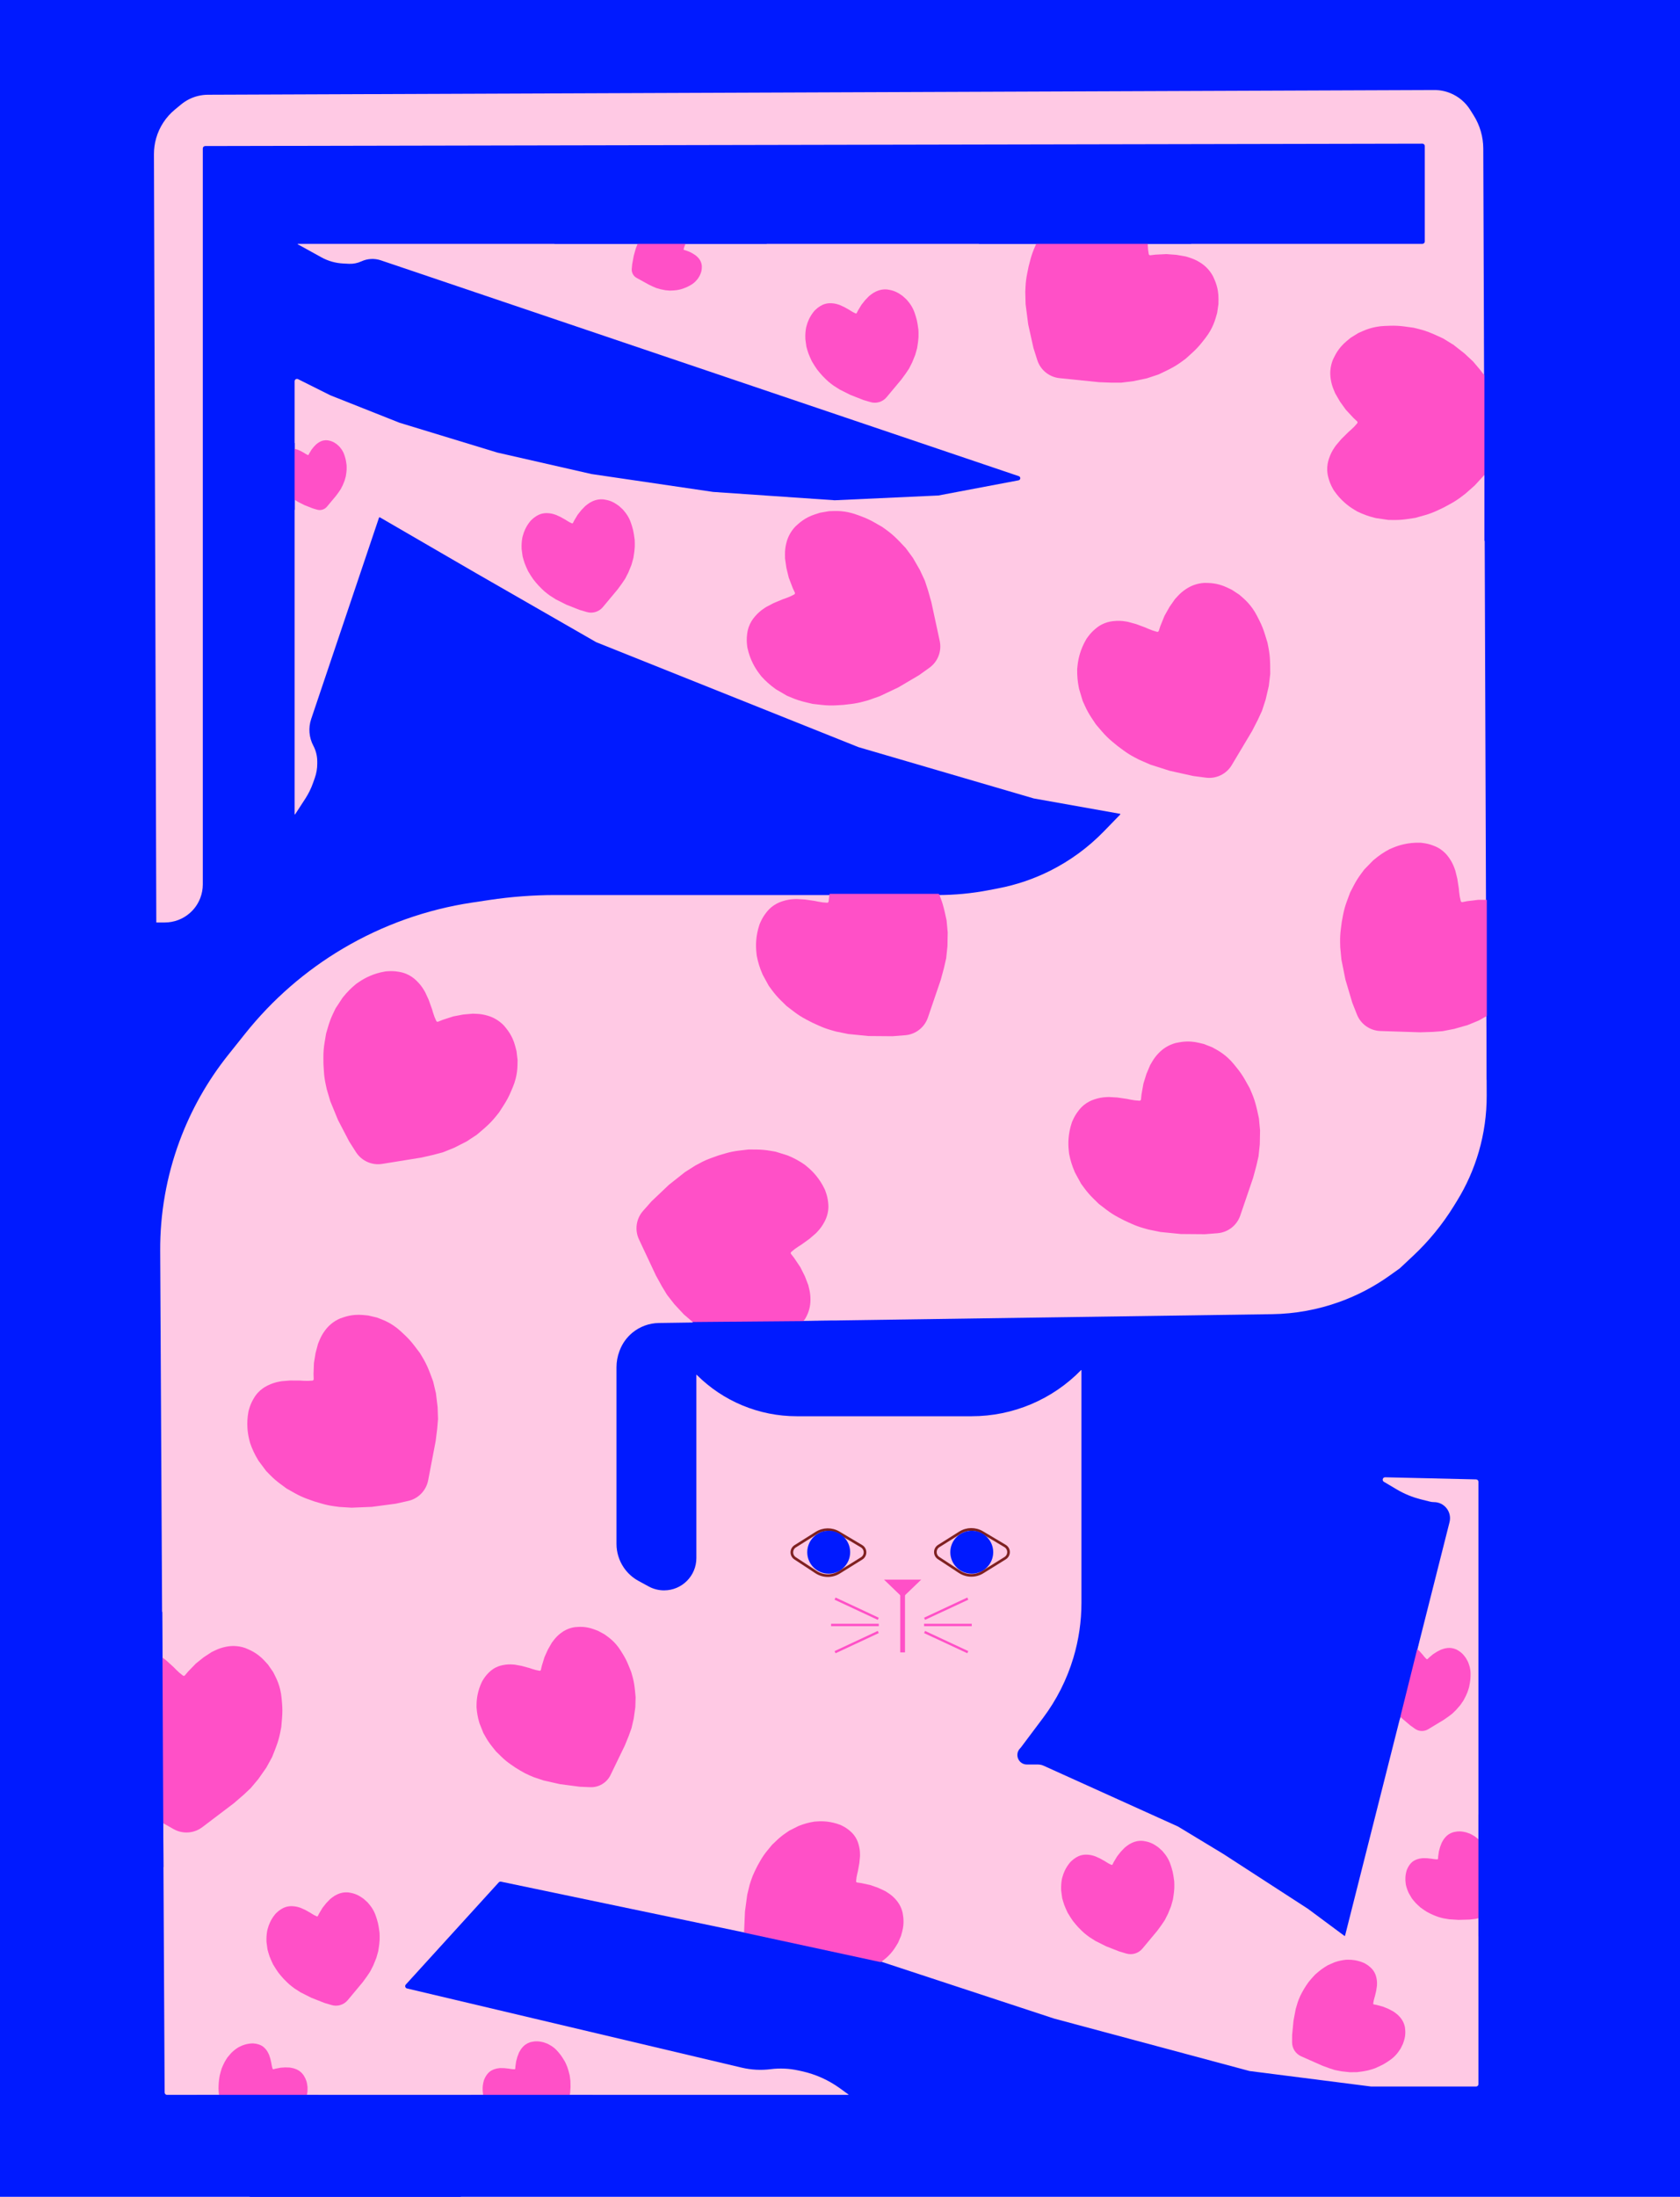 <svg width="635" height="830" viewBox="0 0 635 830" fill="none" xmlns="http://www.w3.org/2000/svg">
<g clip-path="url(#clip0_958_22)">
<rect width="635" height="830" fill="#001AFF"/>
<path d="M157.06 429.973L169.902 429.973C170.602 429.973 171.169 430.54 171.169 431.239L171.169 438.553L171.169 460.283L171.169 588.936L171.166 613.959C171.166 614.659 170.599 615.226 169.899 615.226L151.915 615.226L128.429 614.794L105.5 613.287C102.214 613.071 99.192 611.409 97.25 608.749V608.749C95.187 605.923 94.575 602.29 95.598 598.944L97.481 592.784C97.971 591.182 98.627 589.635 99.439 588.169L101.156 585.071C102.517 582.615 103.231 579.854 103.231 577.046V577.046C103.231 572.127 101.043 567.463 97.262 564.318L95.631 562.962V562.962C88.438 557.661 78.632 557.557 71.301 562.666V562.666C70.32 563.35 69.394 564.121 68.543 564.962L66.852 566.636C65.097 568.373 63.8 570.519 63.078 572.88V572.88C62.157 575.89 62.212 579.113 63.234 582.09L65.234 587.914L65.551 588.771C67.992 595.376 65.144 602.766 58.901 606.025V606.025V606.025C53.47 608.956 47.498 610.752 41.351 611.302L3.256 614.713C2.004 614.825 0.874 615.508 0.193 616.563V616.563C-2.013 619.98 -7.312 618.418 -7.312 614.351L-7.312 587.914L-7.312 549.324C-7.312 548.085 -7.534 546.856 -7.968 545.696V545.696C-9.442 541.749 -13.156 539.086 -17.367 538.958L-19.558 538.891C-21.601 538.829 -23.632 539.227 -25.5 540.055L-36.316 544.851C-40.097 546.528 -44.355 546.785 -48.31 545.576V545.576C-51.683 544.545 -54.657 542.501 -56.829 539.722L-57.675 538.639C-60.222 535.38 -61.777 531.457 -62.156 527.339L-62.277 526.02C-62.586 522.651 -62.237 519.254 -61.248 516.018L-60.947 515.034C-59.756 511.139 -57.569 507.622 -54.602 504.831L-53.3 503.605C-50.92 501.366 -47.953 499.849 -44.743 499.231V499.231C-41.327 498.573 -37.791 498.964 -34.601 500.353L-22.128 505.782L-12.406 508.754C-12.033 508.868 -11.644 508.926 -11.254 508.926V508.926C-9.077 508.926 -7.312 507.162 -7.312 504.985L-7.312 490.768L-7.312 470.503L-7.312 440.739L-7.312 431.239C-7.312 430.54 -6.745 429.973 -6.046 429.973L24.071 429.973L64.78 429.973C65.473 429.973 66.146 430.201 66.696 430.622V430.622C68.441 431.958 70.984 431.143 71.626 429.041L72.196 427.178C72.495 426.2 72.452 425.149 72.075 424.198L68.956 416.343C68.039 414.035 67.426 411.616 67.134 409.149L66.458 403.434C66.059 400.062 66.59 396.645 67.995 393.554V393.554C69.931 389.291 73.404 385.915 77.721 384.1L78.227 383.887C81.117 382.672 84.251 382.153 87.379 382.372L91.212 382.64C94.977 382.904 98.63 384.038 101.882 385.953L103.659 387C107.03 388.985 109.669 392.005 111.185 395.611V395.611C112.832 399.528 113.054 403.898 111.811 407.961L108.864 417.601C108.653 418.293 108.537 419.011 108.52 419.734L108.429 423.563C108.331 427.712 112.636 430.512 116.388 428.738V428.738C117.309 428.303 118.332 428.128 119.345 428.233L136.161 429.973L157.06 429.973Z" fill="#FFC9E4"/>
<path d="M168.939 764.719C168.903 766.671 168.595 768.609 168.024 770.477L167.647 771.71C167.114 773.452 166.254 775.077 165.113 776.496V776.496C162.734 779.455 159.276 781.348 155.501 781.758L145.11 782.887L81.703 783.345L16.475 783.345L-10.019 783.345C-10.758 783.345 -11.34 782.715 -11.281 781.978L-9.832 763.633L-9.4 740.147L-7.671 713.832C-7.594 712.668 -7.119 711.566 -6.325 710.711V710.711C-4.816 709.088 -2.429 708.632 -0.428 709.585L7.698 713.455C8.901 714.028 10.167 714.46 11.469 714.743L19.229 716.43C22.42 717.124 25.724 717.102 28.905 716.366L31.827 715.691C37.246 714.438 41.672 710.545 43.607 705.332V705.332C44.505 702.912 44.824 700.315 44.539 697.75L44.26 695.237C43.963 692.566 43.091 689.99 41.706 687.687L41.455 687.271C39.236 683.582 35.725 680.848 31.605 679.6V679.6C29.971 679.105 28.273 678.853 26.566 678.853L25.603 678.853C22.503 678.853 19.432 679.457 16.563 680.631L11.117 682.858C8.399 683.971 5.447 684.392 2.526 684.085L0.482 683.87C-3.065 683.497 -6.304 681.683 -8.475 678.853V678.853C-10.356 676.401 -11.302 673.358 -11.143 670.271L-8.227 613.698C-8.224 613.654 -8.196 613.615 -8.155 613.6V613.6C1.859 609.845 12.44 607.823 23.133 607.623L53.529 607.052C55.918 607.007 58.249 606.313 60.273 605.044V605.044C63.992 602.713 66.304 598.681 66.438 594.294L66.485 592.723C66.559 590.309 66.089 587.91 65.11 585.703L60.542 575.402C58.866 571.621 58.608 567.363 59.818 563.408V563.408C60.849 560.035 62.892 557.061 65.671 554.89L66.755 554.043C70.014 551.496 73.936 549.941 78.055 549.562L79.373 549.441C82.742 549.132 86.14 549.481 89.375 550.471L90.359 550.771C94.255 551.962 97.772 554.149 100.563 557.116L101.788 558.418C104.027 560.798 105.545 563.766 106.162 566.975V566.975C106.82 570.391 106.429 573.927 105.041 577.117L99.612 589.59L96.833 598.68C96.591 599.472 96.478 600.297 96.499 601.125V601.125C96.582 604.44 98.776 607.329 101.947 608.299L108.001 610.15C110.007 610.763 112.111 610.988 114.201 610.812L128.352 609.624L156.788 609.051C160.633 608.974 164.307 610.639 166.783 613.58V613.58C168.779 615.951 169.842 618.968 169.772 622.067L169.477 635.131L166.878 675.604C166.819 676.517 167.168 677.41 167.832 678.041V678.041C169.619 679.741 168.791 682.747 166.385 683.292L151.364 686.695L151.073 686.743C147.227 687.373 143.284 686.595 139.965 684.553V684.553V684.553C144.067 686.939 143.146 693.112 138.526 694.197L128.352 696.585L100.743 701.451C99.994 701.583 99.271 701.837 98.604 702.204L98.097 702.483C96.187 703.532 95.001 705.537 95.001 707.716V707.716C95.002 711.012 97.675 713.685 100.972 713.684L113.613 713.683C115.548 713.683 117.471 713.984 119.312 714.577L128.352 717.483L150.148 723.9C161.001 727.095 168.656 736.791 169.245 748.09V748.09L168.939 764.719Z" fill="#001AFF"/>
<rect x="-17.523" y="171.889" width="153.21" height="642.58" fill="#001AFF"/>
<rect x="94.371" y="153.863" width="79.793" height="756.136" fill="#001AFF"/>
<path d="M557.935 558.949C558.425 558.96 558.815 559.36 558.815 559.85V787.432C558.815 787.93 558.412 788.333 557.914 788.333H518.26L472.297 782.475L398.396 762.648L331.254 740.568L189.363 710.932C189.05 710.867 188.727 710.972 188.512 711.208L153.389 749.801C152.926 750.308 153.179 751.126 153.848 751.284L280.307 781.19C283.901 782.04 287.618 782.241 291.282 781.783V781.783C294.773 781.346 298.312 781.508 301.748 782.259L303.044 782.543C308.275 783.687 313.212 785.904 317.543 789.054L320.71 791.357C320.767 791.398 320.738 791.488 320.668 791.488H63.132C62.636 791.488 62.233 791.087 62.23 790.591L60.546 472.625C60.471 458.504 62.937 444.486 67.826 431.239V431.239C72.182 419.436 78.401 408.407 86.248 398.573L92.69 390.499C102.943 377.648 115.449 366.77 129.598 358.397V358.397C144.63 349.5 161.24 343.594 178.515 341.003L184.962 340.035C193.256 338.791 201.631 338.167 210.018 338.167H354.39C360.881 338.167 367.358 337.55 373.732 336.324L377.388 335.621C384.151 334.32 390.705 332.099 396.865 329.018V329.018C404.44 325.231 411.323 320.194 417.225 314.119L423.42 307.742C423.509 307.649 423.459 307.494 423.333 307.472L390.735 301.667L324.495 282.29L225.359 242.636L179.846 216.5L143.612 195.475C143.475 195.395 143.299 195.462 143.248 195.612L117.613 271.677C116.493 275 116.788 278.638 118.429 281.738V281.738C119.404 283.58 119.914 285.633 119.914 287.717V288.544C119.914 290.37 119.604 292.182 118.996 293.904L118.319 295.821C117.583 297.908 116.601 299.901 115.395 301.756L111.554 307.666C111.494 307.757 111.353 307.715 111.353 307.606V144.057C111.353 143.387 112.058 142.951 112.657 143.251L124.871 149.358L151.007 159.722L187.957 170.988L223.556 179.099L269.519 185.858L315.482 189.012L354.686 187.21L384.979 181.479C385.803 181.323 385.883 180.175 385.088 179.906L143.971 98.365C141.545 97.544 138.896 97.685 136.57 98.758V98.758C135.101 99.436 133.49 99.748 131.875 99.667L129.687 99.558C126.815 99.414 124.013 98.617 121.494 97.228L112.524 92.279C112.452 92.239 112.48 92.13 112.562 92.13H537.636C538.134 92.13 538.538 91.726 538.538 91.228V55.181C538.538 54.682 538.133 54.279 537.635 54.279L77.555 55.177C77.057 55.178 76.655 55.581 76.655 56.078V334.139C76.655 335.908 76.327 337.667 75.692 339.318V339.318C74.847 341.516 73.471 343.48 71.691 345.022V345.022C69.08 347.285 65.741 348.531 62.285 348.531H59.11C59.094 348.531 59.081 348.518 59.081 348.502L58.189 58.262C58.183 56.217 58.465 54.181 59.027 52.215V52.215C60.236 47.982 62.7 44.215 66.094 41.412L68.448 39.467C70.291 37.944 72.451 36.853 74.77 36.274V36.274C76.022 35.961 77.307 35.8 78.597 35.795L542.109 34.012C544.213 34.004 546.299 34.413 548.245 35.214V35.214C551.31 36.476 553.906 38.662 555.673 41.467L556.995 43.566C559.362 47.327 560.626 51.677 560.642 56.121L561.931 413.878C561.957 421.046 560.96 428.181 558.97 435.068V435.068C557.073 441.634 554.292 447.912 550.703 453.728L549.507 455.667C545.217 462.619 540.021 468.97 534.055 474.551L529.075 479.21L525.278 481.922C519.426 486.102 513.026 489.458 506.258 491.894V491.894C498.094 494.833 489.498 496.397 480.822 496.522L249.011 499.857C245.368 499.91 241.851 501.2 239.039 503.516V503.516C236.867 505.305 235.203 507.634 234.214 510.269L234.111 510.545C233.389 512.471 233.019 514.51 233.019 516.566V583.315C233.019 586.535 233.996 589.68 235.821 592.334V592.334C237.238 594.395 239.12 596.093 241.316 597.291L245.157 599.386C246.95 600.364 248.96 600.877 251.003 600.877V600.877C257.745 600.877 263.211 595.411 263.211 588.669V519.477C263.211 519.417 263.283 519.387 263.325 519.429V519.429C273.35 529.454 286.947 535.086 301.124 535.086H367.278C382.852 535.086 397.767 528.795 408.635 517.64V517.64C408.681 517.594 408.76 517.626 408.76 517.691V605.563C408.76 612.615 407.73 619.629 405.704 626.384V626.384C403.254 634.549 399.383 642.219 394.268 649.039L385.932 660.154C385.83 660.29 385.718 660.418 385.598 660.538V660.538C383.337 662.8 384.938 666.667 388.136 666.667H392.294C393.049 666.667 393.795 666.828 394.482 667.138L445.26 690.099L462.383 700.463L494.377 721.191L508.148 731.408C508.243 731.479 508.378 731.43 508.407 731.316L547.889 575.105C548.86 571.262 545.955 567.531 541.99 567.531V567.531C541.493 567.531 540.997 567.47 540.515 567.349L537.119 566.5C533.876 565.69 530.768 564.412 527.893 562.708L523.074 559.853C522.263 559.372 522.62 558.127 523.562 558.149L557.935 558.949Z" fill="#FFC9E4"/>
<path d="M300.523 588.767C298.878 587.686 298.903 585.265 300.569 584.218L308.58 579.182C311.158 577.562 314.426 577.522 317.042 579.078L325.63 584.184C327.373 585.22 327.397 587.734 325.676 588.804L317.183 594.083C314.498 595.752 311.088 595.709 308.446 593.973L300.523 588.767Z" fill="#FFC9E4"/>
<path d="M354.769 588.672C353.124 587.591 353.148 585.171 354.815 584.124L362.826 579.088C365.404 577.468 368.671 577.427 371.288 578.983L379.876 584.089C381.618 585.125 381.643 587.639 379.921 588.71L371.429 593.989C368.744 595.658 365.334 595.615 362.692 593.879L354.769 588.672Z" fill="#FFC9E4"/>
<path d="M300.523 588.767C298.878 587.686 298.903 585.265 300.569 584.218L308.58 579.182C311.158 577.562 314.426 577.522 317.042 579.078L325.63 584.184C327.373 585.22 327.397 587.734 325.676 588.804L317.183 594.083C314.498 595.752 311.088 595.709 308.446 593.973L300.523 588.767Z" stroke="#7F2121"/>
<path d="M354.769 588.672C353.124 587.591 353.148 585.171 354.815 584.124L362.826 579.088C365.404 577.468 368.671 577.427 371.288 578.983L379.876 584.089C381.618 585.125 381.643 587.639 379.921 588.71L371.429 593.989C368.744 595.658 365.334 595.615 362.692 593.879L354.769 588.672Z" stroke="#7F2121"/>
<path d="M341.166 603.58L334.142 596.821H348.191L341.166 603.58Z" fill="#FF50C7"/>
<rect x="340.266" y="601.777" width="1.802" height="22.531" fill="#FF50C7"/>
<rect x="349.277" y="614.395" width="0.901" height="18.025" transform="rotate(-90 349.277 614.395)" fill="#FF50C7"/>
<rect x="349.277" y="617.014" width="0.901" height="18.025" transform="rotate(-65 349.277 617.014)" fill="#FF50C7"/>
<rect x="365.613" y="603.58" width="0.901" height="18.025" transform="rotate(65 365.613 603.58)" fill="#FF50C7"/>
<rect width="0.901" height="18.025" transform="matrix(0 -1 -1 0 332.156 614.395)" fill="#FF50C7"/>
<rect width="0.901" height="18.025" transform="matrix(-0.423 -0.906 -0.906 0.423 332.156 617.014)" fill="#FF50C7"/>
<rect width="0.901" height="18.025" transform="matrix(-0.423 0.906 0.906 0.423 315.82 603.58)" fill="#FF50C7"/>
<circle cx="313.228" cy="586.457" r="8.111" fill="#001AFF"/>
<circle cx="367.303" cy="586.457" r="8.111" fill="#001AFF"/>
<path d="M71.105 631.542L69.898 632.981C69.71 633.204 69.382 633.244 69.146 633.072C68.215 632.391 67.342 631.634 66.537 630.808L65.645 629.894L62.872 627.372L60.366 625.464L59.633 625.009C58.33 624.198 56.917 623.578 55.438 623.166L55.116 623.076C54.493 622.903 53.849 622.779 53.207 622.708C52.433 622.623 51.643 622.613 50.867 622.68C49.959 622.76 49.063 622.944 48.198 623.229L47.749 623.377C46.578 623.763 45.456 624.284 44.406 624.929L43.565 625.446L43.13 625.783C41.567 626.992 40.157 628.387 38.931 629.936C37.993 631.12 37.168 632.389 36.465 633.725L35.881 634.837L35.839 634.936C34.929 637.072 34.256 639.302 33.831 641.585L33.747 642.041L33.309 646.757L33.397 648.869C33.468 650.566 33.675 652.255 34.016 653.919L34.617 656.85L35.751 660.225C36.336 661.966 37.07 663.653 37.947 665.267L39.165 667.51L40.634 669.902C41.472 671.265 42.411 672.563 43.444 673.785L44.739 675.316L48.007 678.645L53.936 683.563L61.434 688.711L65.605 691.069C69.048 693.016 73.319 692.729 76.471 690.34L88.428 681.275L91.987 678.2L94.738 675.62L97.626 672.177L100.652 667.872L102.852 663.852L104.071 660.768L104.557 659.447C105.149 657.84 105.609 656.189 105.934 654.508L106.324 652.491L106.617 648.988C106.768 647.185 106.764 645.372 106.607 643.569L106.436 641.614C106.339 640.504 106.159 639.403 105.898 638.32C105.492 636.634 104.893 635 104.11 633.452L103.23 631.709L101.283 628.902L99.943 627.443C99.271 626.711 98.538 626.038 97.752 625.43C96.567 624.514 95.271 623.754 93.893 623.167L92.655 622.64C91.359 622.194 89.985 621.941 88.615 621.9C87.58 621.869 86.544 621.956 85.529 622.16L85.257 622.214C83.954 622.476 82.689 622.898 81.49 623.471L80.029 624.169L77.012 626.135L74.031 628.522L71.105 631.542Z" fill="#FF50C7"/>
<path d="M118.506 519.175L118.571 521.051C118.581 521.343 118.364 521.593 118.073 521.623C116.926 521.74 115.771 521.761 114.62 521.686L113.345 521.603L109.597 521.584L106.458 521.844L105.608 521.996C104.097 522.266 102.632 522.75 101.258 523.433L100.958 523.582C100.38 523.87 99.818 524.209 99.293 524.586C98.661 525.04 98.067 525.562 97.536 526.131C96.915 526.798 96.372 527.534 95.92 528.325L95.685 528.735C95.073 529.805 94.588 530.943 94.239 532.126L93.96 533.072L93.862 533.614C93.51 535.558 93.395 537.538 93.52 539.51C93.616 541.017 93.852 542.512 94.224 543.976L94.533 545.193L94.568 545.295C95.321 547.491 96.313 549.598 97.526 551.579L97.768 551.975L100.598 555.773L102.077 557.282C103.265 558.496 104.549 559.613 105.916 560.621L108.324 562.398L111.424 564.147C113.024 565.049 114.699 565.811 116.43 566.424L118.836 567.277L121.528 568.071C123.063 568.523 124.63 568.86 126.216 569.076L128.202 569.348L132.858 569.635L140.555 569.322L149.572 568.131L154.249 567.092C158.11 566.235 161.092 563.164 161.836 559.279L164.657 544.543L165.243 539.876L165.562 536.117L165.405 531.626L164.773 526.402L163.718 521.943L162.56 518.836L162.037 517.528C161.402 515.939 160.638 514.403 159.755 512.937L158.695 511.176L156.57 508.377C155.475 506.936 154.26 505.592 152.936 504.357L151.501 503.019C150.686 502.259 149.816 501.561 148.897 500.931C147.467 499.949 145.928 499.136 144.311 498.509L142.49 497.803L139.166 497.02L137.193 496.832C136.204 496.738 135.209 496.728 134.218 496.803C132.725 496.915 131.253 497.217 129.837 497.703L128.563 498.139C127.302 498.676 126.111 499.407 125.066 500.293C124.276 500.963 123.565 501.72 122.946 502.551L122.781 502.773C121.988 503.839 121.33 505 120.822 506.228L120.204 507.724L119.277 511.204L118.659 514.973L118.506 519.175Z" fill="#FF50C7"/>
<path d="M300.148 475.256L298.992 473.776C298.812 473.546 298.842 473.216 299.059 473.021C299.919 472.253 300.841 471.556 301.816 470.94L302.896 470.258L305.94 468.07L308.326 466.015L308.924 465.393C309.988 464.286 310.889 463.034 311.599 461.673L311.754 461.376C312.053 460.803 312.308 460.199 312.511 459.585C312.755 458.846 312.929 458.075 313.024 457.303C313.135 456.398 313.141 455.484 313.042 454.578L312.991 454.108C312.857 452.883 312.581 451.677 312.168 450.515L311.837 449.585L311.598 449.089C310.74 447.309 309.669 445.64 308.409 444.118C307.445 442.955 306.376 441.885 305.215 440.919L304.249 440.116L304.161 440.055C302.261 438.72 300.22 437.598 298.075 436.709L297.646 436.531L293.124 435.122L291.041 434.77C289.366 434.486 287.67 434.338 285.972 434.325L282.98 434.303L279.443 434.711C277.619 434.921 275.816 435.289 274.055 435.81L271.607 436.535L268.963 437.475C267.455 438.011 265.989 438.66 264.579 439.417L262.813 440.365L258.877 442.869L252.834 447.646L246.239 453.91L243.066 457.499C240.446 460.463 239.839 464.7 241.52 468.28L247.9 481.86L250.169 485.98L252.12 489.208L254.887 492.749L258.469 496.604L261.944 499.592L264.707 501.425L265.898 502.175C267.347 503.088 268.867 503.881 270.443 504.549L272.335 505.35L275.7 506.365C277.433 506.887 279.207 507.261 281.003 507.481L282.951 507.72C284.057 507.856 285.171 507.909 286.285 507.88C288.019 507.833 289.741 507.586 291.418 507.143L293.306 506.644L296.456 505.324L298.162 504.316C299.018 503.811 299.829 503.234 300.587 502.591C301.729 501.623 302.742 500.513 303.602 499.288L304.376 498.186C305.081 497.01 305.615 495.719 305.94 494.388C306.185 493.382 306.315 492.351 306.327 491.315L306.33 491.038C306.345 489.709 306.196 488.384 305.884 487.092L305.505 485.518L304.21 482.158L302.494 478.746L300.148 475.256Z" fill="#FF50C7"/>
<path d="M167.347 385.309L165.606 386.013C165.335 386.122 165.026 386.003 164.898 385.74C164.396 384.702 163.981 383.623 163.658 382.516L163.299 381.29L162.035 377.761L160.718 374.901L160.285 374.154C159.514 372.827 158.558 371.616 157.446 370.558L157.203 370.328C156.735 369.882 156.224 369.47 155.69 369.106C155.048 368.667 154.354 368.287 153.638 367.983C152.799 367.627 151.922 367.369 151.023 367.215L150.558 367.135C149.343 366.926 148.108 366.859 146.877 366.936L145.892 366.997L145.35 367.09C143.402 367.424 141.502 367.994 139.692 368.786C138.309 369.391 136.985 370.124 135.737 370.974L134.699 371.681L134.615 371.749C132.809 373.208 131.167 374.86 129.721 376.677L129.432 377.04L126.831 380.999L125.918 382.904C125.184 384.436 124.574 386.025 124.094 387.654L123.248 390.525L122.665 394.036C122.364 395.848 122.221 397.682 122.237 399.519L122.259 402.072L122.433 404.873C122.533 406.47 122.753 408.058 123.092 409.622L123.516 411.58L124.839 416.054L127.765 423.18L131.969 431.246L134.544 435.286C136.67 438.621 140.576 440.373 144.481 439.743L159.293 437.353L163.879 436.308L167.52 435.322L171.687 433.639L176.379 431.258L180.209 428.741L182.733 426.591L183.783 425.652C185.059 424.511 186.241 423.269 187.317 421.937L188.608 420.34L190.511 417.385C191.491 415.863 192.339 414.261 193.046 412.595L193.813 410.789C194.248 409.763 194.607 408.707 194.885 407.628C195.319 405.948 195.556 404.224 195.592 402.49L195.633 400.538L195.232 397.146L194.733 395.228C194.483 394.266 194.152 393.328 193.744 392.422C193.128 391.057 192.34 389.777 191.399 388.613L190.553 387.565C189.618 386.564 188.524 385.695 187.334 385.016C186.434 384.502 185.479 384.093 184.487 383.796L184.221 383.717C182.948 383.336 181.633 383.115 180.305 383.058L178.688 382.989L175.1 383.307L171.348 384.016L167.347 385.309Z" fill="#FF50C7"/>
<path d="M313.4 338.705L313.204 340.572C313.173 340.863 312.923 341.08 312.631 341.069C311.478 341.025 310.332 340.885 309.202 340.651L307.951 340.391L304.242 339.851L301.098 339.671L300.235 339.703C298.702 339.76 297.184 340.036 295.727 340.521L295.41 340.627C294.797 340.832 294.194 341.089 293.621 341.39C292.932 341.751 292.271 342.185 291.666 342.675C290.958 343.249 290.318 343.902 289.76 344.623L289.471 344.996C288.716 345.971 288.077 347.03 287.567 348.153L287.159 349.051L286.987 349.574C286.367 351.45 285.978 353.395 285.828 355.365C285.713 356.871 285.738 358.384 285.903 359.885L286.04 361.133L286.06 361.239C286.5 363.519 287.189 365.744 288.114 367.874L288.299 368.299L290.573 372.454L291.827 374.155C292.835 375.523 293.951 376.807 295.165 377.996L297.302 380.09L300.129 382.254C301.587 383.37 303.14 384.358 304.769 385.206L307.033 386.384L309.588 387.545C311.045 388.207 312.55 388.758 314.09 389.194L316.019 389.739L320.59 390.671L328.256 391.433L337.351 391.508L342.127 391.131C346.07 390.819 349.45 388.193 350.727 384.45L355.572 370.249L356.802 365.709L357.64 362.031L358.11 357.562L358.211 352.301L357.787 347.738L357.073 344.5L356.737 343.133C356.329 341.47 355.787 339.843 355.116 338.268L354.312 336.378L352.596 333.31C351.713 331.731 350.696 330.23 349.557 328.823L348.323 327.298C347.621 326.433 346.857 325.62 346.035 324.868C344.755 323.697 343.344 322.678 341.83 321.832L340.126 320.879L336.942 319.641L335.015 319.18C334.049 318.95 333.064 318.801 332.073 318.737C330.579 318.64 329.079 318.735 327.609 319.019L326.287 319.274C324.963 319.629 323.683 320.188 322.524 320.92C321.649 321.473 320.839 322.124 320.111 322.861L319.916 323.058C318.982 324.003 318.169 325.061 317.496 326.206L316.676 327.602L315.273 330.919L314.136 334.565L313.4 338.705Z" fill="#FF50C7"/>
<path d="M431.462 413.508L431.266 415.375C431.236 415.665 430.985 415.883 430.693 415.871C429.541 415.827 428.394 415.688 427.265 415.454L426.013 415.194L422.305 414.654L419.161 414.474L418.298 414.506C416.764 414.563 415.246 414.839 413.79 415.324L413.473 415.43C412.859 415.635 412.256 415.892 411.684 416.193C410.995 416.554 410.334 416.988 409.729 417.478C409.021 418.051 408.381 418.705 407.823 419.425L407.534 419.799C406.779 420.774 406.14 421.833 405.63 422.955L405.222 423.853L405.049 424.376C404.43 426.253 404.041 428.198 403.89 430.168C403.775 431.674 403.8 433.187 403.965 434.688L404.102 435.936L404.123 436.042C404.563 438.322 405.252 440.547 406.177 442.676L406.362 443.102L408.636 447.257L409.89 448.958C410.898 450.325 412.014 451.61 413.227 452.799L415.364 454.893L418.191 457.056C419.65 458.173 421.202 459.16 422.831 460.008L425.096 461.187L427.651 462.348C429.108 463.01 430.613 463.561 432.153 463.996L434.081 464.542L438.653 465.474L446.318 466.236L455.413 466.311L460.189 465.933C464.132 465.622 467.513 462.996 468.79 459.252L473.634 445.051L474.864 440.512L475.703 436.834L476.172 432.365L476.274 427.104L475.849 422.541L475.135 419.303L474.8 417.935C474.391 416.273 473.849 414.646 473.179 413.071L472.374 411.18L470.659 408.113C469.775 406.533 468.759 405.032 467.62 403.626L466.385 402.101C465.684 401.235 464.919 400.423 464.097 399.67C462.818 398.499 461.407 397.48 459.893 396.634L458.188 395.682L455.005 394.443L453.078 393.983C452.111 393.752 451.127 393.604 450.135 393.54C448.641 393.443 447.141 393.538 445.671 393.821L444.349 394.077C443.026 394.432 441.745 394.99 440.587 395.722C439.711 396.276 438.901 396.927 438.173 397.664L437.979 397.861C437.045 398.806 436.232 399.863 435.558 401.009L434.738 402.405L433.335 405.722L432.199 409.368L431.462 413.508Z" fill="#FF50C7"/>
<path d="M554.614 340.474L552.771 340.832C552.484 340.888 552.204 340.712 552.129 340.429C551.834 339.314 551.632 338.177 551.526 337.028L551.408 335.756L550.841 332.051L550.094 328.992L549.811 328.176C549.308 326.726 548.6 325.355 547.71 324.104L547.516 323.832C547.141 323.305 546.719 322.804 546.264 322.344C545.717 321.791 545.109 321.286 544.463 320.85C543.708 320.341 542.896 319.92 542.043 319.597L541.602 319.43C540.449 318.993 539.249 318.691 538.027 318.532L537.048 318.404L536.498 318.392C534.522 318.348 532.549 318.545 530.621 318.977C529.147 319.308 527.708 319.774 526.32 320.37L525.167 320.866L525.072 320.917C523.02 322.004 521.094 323.314 519.327 324.821L518.974 325.122L515.666 328.512L514.406 330.208C513.393 331.572 512.491 333.015 511.709 334.523L510.331 337.179L509.088 340.515C508.447 342.236 507.957 344.009 507.622 345.815L507.157 348.325L506.793 351.108C506.586 352.695 506.499 354.295 506.533 355.895L506.576 357.899L507.021 362.543L508.534 370.097L511.121 378.816L512.878 383.273C514.329 386.953 517.829 389.418 521.782 389.544L536.779 390.025L541.48 389.874L545.242 389.601L549.653 388.743L554.714 387.302L558.953 385.562L561.841 383.933L563.051 383.212C564.521 382.335 565.918 381.341 567.229 380.239L568.801 378.917L571.233 376.38C572.485 375.073 573.624 373.662 574.635 372.162L575.733 370.535C576.356 369.612 576.909 368.643 577.388 367.637C578.134 366.071 578.696 364.424 579.063 362.728L579.475 360.82L579.729 357.413L579.605 355.436C579.543 354.444 579.397 353.46 579.169 352.493C578.825 351.036 578.296 349.629 577.595 348.306L576.964 347.116C576.237 345.955 575.329 344.893 574.29 343.999C573.505 343.324 572.645 342.74 571.728 342.259L571.483 342.131C570.306 341.514 569.057 341.045 567.764 340.736L566.19 340.36L562.608 339.988L558.789 339.967L554.614 340.474Z" fill="#FF50C7"/>
<path d="M438.575 236.561L437.995 238.347C437.905 238.625 437.615 238.785 437.332 238.714C436.214 238.431 435.121 238.056 434.065 237.592L432.895 237.078L429.38 235.779L426.342 234.949L425.491 234.801C423.979 234.538 422.437 234.492 420.911 234.664L420.579 234.702C419.937 234.774 419.293 234.901 418.671 235.076C417.921 235.286 417.185 235.573 416.491 235.926C415.679 236.34 414.918 236.846 414.222 237.435L413.862 237.74C412.92 238.537 412.075 239.44 411.343 240.432L410.757 241.225L410.479 241.701C409.484 243.408 408.699 245.229 408.142 247.125C407.716 248.574 407.426 250.059 407.276 251.562L407.15 252.811L407.148 252.919C407.105 255.241 407.316 257.56 407.778 259.836L407.87 260.29L409.231 264.828L410.104 266.752C410.805 268.299 411.63 269.787 412.57 271.203L414.225 273.695L416.54 276.399C417.734 277.794 419.048 279.083 420.465 280.251L422.434 281.875L424.693 283.542C425.98 284.493 427.338 285.345 428.753 286.09L430.527 287.025L434.804 288.887L442.144 291.226L451.025 293.19L455.774 293.814C459.696 294.329 463.549 292.464 465.576 289.067L473.267 276.184L475.414 271.999L476.999 268.576L478.388 264.303L479.58 259.177L480.114 254.626L480.089 251.31L480.045 249.903C479.991 248.192 479.799 246.488 479.471 244.808L479.077 242.791L478.037 239.434C477.501 237.705 476.819 236.026 475.997 234.414L475.106 232.665C474.601 231.672 474.021 230.719 473.374 229.812C472.366 228.4 471.198 227.11 469.893 225.968L468.423 224.682L465.567 222.809L463.777 221.958C462.88 221.531 461.948 221.181 460.992 220.912C459.551 220.507 458.064 220.288 456.567 220.26L455.221 220.234C453.852 220.307 452.483 220.587 451.198 221.062C450.227 221.421 449.299 221.89 448.434 222.459L448.203 222.611C447.092 223.342 446.077 224.207 445.18 225.188L444.088 226.382L442.026 229.335L440.156 232.665L438.575 236.561Z" fill="#FF50C7"/>
<path d="M511.566 157.899L512.939 159.18C513.152 159.379 513.175 159.71 512.99 159.936C512.262 160.83 511.46 161.662 510.593 162.423L509.633 163.266L506.97 165.903L504.934 168.305L504.44 169.014C503.563 170.273 502.869 171.651 502.381 173.106L502.274 173.423C502.069 174.036 501.911 174.673 501.807 175.311C501.681 176.079 501.629 176.868 501.657 177.646C501.688 178.557 501.825 179.461 502.065 180.34L502.189 180.796C502.513 181.985 502.975 183.133 503.564 184.216L504.036 185.082L504.35 185.535C505.476 187.159 506.795 188.64 508.278 189.946C509.411 190.944 510.635 191.834 511.932 192.606L513.012 193.248L513.109 193.295C515.194 194.316 517.386 195.104 519.643 195.647L520.094 195.756L524.782 196.44L526.895 196.462C528.593 196.48 530.291 196.362 531.971 196.108L534.929 195.662L538.358 194.706C540.127 194.213 541.85 193.568 543.508 192.777L545.812 191.678L548.277 190.336C549.683 189.571 551.029 188.701 552.303 187.733L553.899 186.521L557.395 183.431L562.617 177.767L568.15 170.549L570.723 166.508C572.847 163.171 572.784 158.891 570.563 155.618L562.137 143.203L559.252 139.488L556.819 136.606L553.533 133.541L549.392 130.294L545.493 127.887L542.477 126.508L541.183 125.953C539.609 125.279 537.984 124.733 536.322 124.32L534.328 123.825L530.846 123.349C529.053 123.104 527.242 123.013 525.434 123.076L523.473 123.144C522.359 123.183 521.25 123.305 520.155 123.509C518.449 123.826 516.787 124.339 515.2 125.039L513.413 125.827L510.508 127.624L508.981 128.887C508.215 129.519 507.504 130.216 506.856 130.969C505.88 132.104 505.053 133.359 504.395 134.704L503.803 135.913C503.29 137.184 502.965 138.543 502.853 139.909C502.768 140.941 502.801 141.98 502.951 143.005L502.991 143.278C503.184 144.593 503.539 145.879 504.049 147.106L504.67 148.601L506.474 151.718L508.702 154.82L511.566 157.899Z" fill="#FF50C7"/>
<path d="M436.67 96.215L434.806 96.444C434.516 96.479 434.249 96.284 434.194 95.997C433.977 94.865 433.856 93.716 433.83 92.563L433.801 91.285L433.493 87.55L432.961 84.446L432.736 83.613C432.335 82.131 431.725 80.714 430.925 79.404L430.75 79.119C430.413 78.567 430.026 78.037 429.605 77.547C429.097 76.957 428.526 76.411 427.913 75.931C427.194 75.37 426.414 74.894 425.586 74.513L425.157 74.315C424.038 73.798 422.862 73.414 421.653 73.17L420.686 72.974L420.138 72.924C418.17 72.742 416.188 72.801 414.234 73.097C412.741 73.324 411.273 73.689 409.847 74.187L408.662 74.601L408.563 74.645C406.441 75.587 404.428 76.758 402.561 78.139L402.188 78.415L398.651 81.566L397.276 83.17C396.17 84.46 395.17 85.836 394.284 87.286L392.724 89.839L391.252 93.08C390.493 94.752 389.879 96.487 389.42 98.265L388.78 100.737L388.224 103.488C387.907 105.056 387.708 106.647 387.631 108.245L387.533 110.247L387.653 114.911L388.635 122.551L390.608 131.43L392.05 135.999C393.241 139.771 396.56 142.474 400.495 142.876L415.421 144.402L420.121 144.579L423.893 144.569L428.354 144.021L433.502 142.936L437.853 141.496L440.848 140.072L442.104 139.437C443.633 138.666 445.096 137.772 446.48 136.764L448.141 135.555L450.744 133.193C452.084 131.977 453.318 130.649 454.432 129.223L455.64 127.677C456.326 126.799 456.946 125.871 457.494 124.901C458.347 123.391 459.022 121.787 459.506 120.121L460.051 118.246L460.541 114.865L460.556 112.884C460.564 111.891 460.487 110.898 460.327 109.918C460.085 108.44 459.655 107 459.048 105.631L458.502 104.401C457.858 103.191 457.026 102.069 456.052 101.105C455.316 100.376 454.499 99.734 453.617 99.19L453.382 99.045C452.251 98.347 451.037 97.793 449.77 97.394L448.225 96.909L444.678 96.288L440.87 96.001L436.67 96.215Z" fill="#FF50C7"/>
<path d="M299.635 222.178L300.428 223.88C300.552 224.145 300.449 224.46 300.193 224.601C299.182 225.157 298.127 225.627 297.039 226.008L295.833 226.431L292.375 227.877L289.588 229.343L288.865 229.814C287.579 230.653 286.42 231.671 285.422 232.838L285.204 233.092C284.784 233.583 284.4 234.114 284.064 234.667C283.659 235.332 283.316 236.044 283.05 236.775C282.738 237.632 282.527 238.521 282.419 239.426L282.364 239.895C282.219 241.12 282.217 242.357 282.358 243.582L282.47 244.562L282.592 245.099C283.027 247.026 283.695 248.894 284.581 250.66C285.258 252.01 286.059 253.294 286.973 254.495L287.734 255.495L287.806 255.575C289.357 257.302 291.094 258.855 292.984 260.204L293.361 260.474L297.451 262.864L299.401 263.676C300.97 264.329 302.588 264.855 304.24 265.249L307.151 265.944L310.688 266.342C312.513 266.548 314.353 266.595 316.186 266.483L318.734 266.327L321.522 266.006C323.112 265.823 324.686 265.52 326.23 265.1L328.164 264.574L332.562 263.019L339.525 259.724L347.36 255.104L351.259 252.321C354.479 250.023 356.024 246.031 355.191 242.164L352.029 227.497L350.745 222.972L349.57 219.388L347.671 215.315L345.048 210.753L342.334 207.06L340.054 204.653L339.062 203.654C337.856 202.439 336.553 201.323 335.168 200.318L333.504 199.112L330.454 197.367C328.883 196.468 327.239 195.705 325.538 195.086L323.694 194.415C322.647 194.034 321.573 193.731 320.481 193.51C318.781 193.165 317.047 193.018 315.314 193.073L313.362 193.134L309.995 193.712L308.107 194.31C307.159 194.61 306.239 194.99 305.356 195.445C304.026 196.132 302.789 196.986 301.675 197.986L300.673 198.886C299.722 199.872 298.911 201.01 298.295 202.234C297.83 203.159 297.471 204.135 297.227 205.141L297.161 205.41C296.848 206.701 296.695 208.027 296.708 209.356L296.724 210.974L297.23 214.54L298.134 218.251L299.635 222.178Z" fill="#FF50C7"/>
<path d="M204.791 629.395L204.442 630.905C204.388 631.14 204.161 631.293 203.923 631.254C202.983 631.102 202.057 630.872 201.156 630.567L200.156 630.228L197.172 629.413L194.614 628.949L193.904 628.888C192.642 628.781 191.37 628.854 190.128 629.105L189.858 629.16C189.335 629.266 188.815 629.416 188.316 629.605C187.715 629.832 187.129 630.121 186.585 630.461C185.947 630.86 185.357 631.331 184.827 631.865L184.553 632.142C183.836 632.865 183.206 633.668 182.675 634.537L182.25 635.231L182.056 635.643C181.36 637.118 180.846 638.672 180.524 640.271C180.279 641.493 180.147 642.735 180.131 643.982L180.118 645.018L180.124 645.107C180.255 647.019 180.596 648.911 181.139 650.749L181.248 651.117L182.693 654.75L183.55 656.269C184.238 657.491 185.023 658.656 185.898 659.752L187.438 661.683L189.536 663.74C190.619 664.801 191.792 665.766 193.041 666.625L194.778 667.819L196.754 669.027C197.881 669.716 199.059 670.319 200.277 670.83L201.802 671.471L205.454 672.694L211.658 674.09L219.102 675.066L223.053 675.238C226.315 675.379 229.348 673.568 230.771 670.629L236.169 659.481L237.633 655.886L238.69 652.957L239.525 649.343L240.137 645.042L240.248 641.261L239.989 638.536L239.852 637.382C239.684 635.979 239.404 634.592 239.013 633.233L238.544 631.604L237.447 628.918C236.882 627.535 236.2 626.203 235.409 624.936L234.55 623.563C234.063 622.783 233.518 622.04 232.92 621.341C231.99 620.253 230.937 619.276 229.781 618.43L228.48 617.478L225.997 616.144L224.464 615.573C223.696 615.286 222.904 615.066 222.098 614.913C220.884 614.684 219.645 614.61 218.412 614.695L217.304 614.771C216.183 614.929 215.078 615.258 214.055 615.741C213.282 616.106 212.553 616.558 211.883 617.089L211.704 617.231C210.843 617.911 210.071 618.696 209.404 619.567L208.591 620.628L207.108 623.204L205.81 626.077L204.791 629.395Z" fill="#FF50C7"/>
<path d="M325.506 711.467L323.971 711.251C323.732 711.218 323.56 711.005 323.578 710.765C323.647 709.815 323.796 708.873 324.021 707.948L324.271 706.923L324.824 703.879L325.063 701.291L325.061 700.578C325.058 699.311 324.875 698.051 324.516 696.836L324.438 696.571C324.287 696.059 324.092 695.554 323.861 695.073C323.582 694.494 323.243 693.937 322.857 693.423C322.404 692.823 321.883 692.276 321.305 691.795L321.005 691.546C320.223 690.895 319.367 690.337 318.456 689.884L317.727 689.521L317.3 689.364C315.77 688.799 314.177 688.422 312.556 688.241C311.317 688.103 310.068 688.08 308.825 688.173L307.791 688.25L307.704 688.264C305.81 688.561 303.955 689.065 302.171 689.767L301.815 689.907L298.321 691.664L296.882 692.649C295.725 693.441 294.633 694.325 293.618 695.292L291.828 696.995L289.962 699.264C288.999 700.435 288.14 701.688 287.393 703.007L286.355 704.841L285.324 706.916C284.736 708.099 284.238 709.324 283.835 710.582L283.329 712.157L282.429 715.902L281.579 722.204L281.255 729.705L281.429 733.655C281.572 736.917 283.641 739.781 286.693 740.943L298.268 745.348L301.978 746.494L304.988 747.291L308.661 747.808L312.998 748.043L316.775 747.824L319.467 747.329L320.604 747.091C321.988 746.802 323.345 746.402 324.664 745.894L326.247 745.285L328.827 743.958C330.155 743.275 331.423 742.479 332.616 741.58L333.909 740.605C334.644 740.052 335.336 739.444 335.981 738.788C336.984 737.766 337.865 736.632 338.606 735.407L339.441 734.028L340.555 731.438L340.99 729.861C341.208 729.071 341.359 728.263 341.44 727.447C341.563 726.217 341.528 724.977 341.337 723.756L341.164 722.658C340.909 721.556 340.486 720.483 339.915 719.507C339.484 718.768 338.97 718.082 338.383 717.46L338.226 717.294C337.473 716.496 336.624 715.795 335.698 715.206L334.571 714.489L331.875 713.236L328.9 712.194L325.506 711.467Z" fill="#FF50C7"/>
<path d="M421.003 703.45L420.504 704.428C420.427 704.58 420.245 704.646 420.088 704.579C419.468 704.313 418.871 703.997 418.304 703.632L417.675 703.229L415.764 702.157L414.086 701.4L413.608 701.236C412.759 700.946 411.872 700.778 410.976 700.738L410.78 700.73C410.403 700.713 410.02 700.727 409.644 700.771C409.192 700.824 408.741 700.922 408.308 701.063C407.801 701.228 407.315 701.45 406.859 701.727L406.623 701.87C406.007 702.244 405.436 702.688 404.923 703.194L404.512 703.599L404.308 703.848C403.577 704.742 402.957 705.722 402.462 706.766C402.084 707.564 401.78 708.395 401.556 709.249L401.369 709.959L401.358 710.021C401.121 711.358 401.031 712.717 401.089 714.073L401.101 714.344L401.472 717.089L401.8 718.28C402.063 719.237 402.404 720.172 402.817 721.075L403.544 722.666L404.634 724.44C405.196 725.354 405.837 726.219 406.548 727.023L407.537 728.141L408.689 729.31C409.345 729.977 410.051 730.593 410.801 731.153L411.739 731.855L414.039 733.321L418.064 735.343L423.012 737.29L425.698 738.085C427.916 738.741 430.311 738.016 431.793 736.24L437.412 729.504L439.035 727.283L440.263 725.452L441.456 723.111L442.614 720.26L443.338 717.681L443.627 715.764L443.73 714.947C443.856 713.954 443.901 712.952 443.865 711.952L443.822 710.752L443.528 708.718C443.377 707.671 443.136 706.638 442.809 705.632L442.455 704.541C442.254 703.921 442.006 703.318 441.715 702.735C441.262 701.827 440.706 700.976 440.057 700.197L439.326 699.319L437.848 697.976L436.892 697.321C436.413 696.993 435.907 696.706 435.379 696.463C434.584 696.097 433.745 695.834 432.883 695.681L432.108 695.544C431.311 695.46 430.495 695.497 429.71 695.654C429.116 695.772 428.537 695.958 427.986 696.208L427.838 696.274C427.13 696.595 426.465 697.001 425.857 697.486L425.117 698.076L423.656 699.592L422.272 701.344L421.003 703.45Z" fill="#FF50C7"/>
<path d="M120.639 722.916L120.141 723.895C120.064 724.047 119.881 724.113 119.724 724.046C119.105 723.78 118.508 723.464 117.941 723.099L117.312 722.695L115.401 721.623L113.722 720.866L113.245 720.703C112.395 720.413 111.509 720.245 110.612 720.205L110.417 720.196C110.04 720.18 109.656 720.194 109.281 720.238C108.829 720.291 108.377 720.389 107.945 720.53C107.438 720.694 106.952 720.917 106.496 721.194L106.26 721.337C105.644 721.711 105.073 722.155 104.559 722.661L104.148 723.065L103.945 723.315C103.213 724.209 102.594 725.189 102.099 726.233C101.721 727.031 101.417 727.862 101.193 728.716L101.006 729.426L100.995 729.488C100.757 730.825 100.667 732.184 100.726 733.54L100.738 733.811L101.108 736.555L101.436 737.747C101.7 738.704 102.04 739.639 102.453 740.542L103.181 742.133L104.271 743.906C104.833 744.821 105.473 745.686 106.185 746.49L107.174 747.608L108.325 748.777C108.982 749.444 109.688 750.06 110.437 750.62L111.376 751.322L113.676 752.788L117.7 754.81L122.649 756.757L125.335 757.552C127.553 758.208 129.948 757.483 131.429 755.707L137.049 748.971L138.672 746.75L139.9 744.919L141.093 742.578L142.25 739.727L142.975 737.147L143.264 735.23L143.367 734.414C143.492 733.421 143.537 732.419 143.501 731.419L143.458 730.218L143.165 728.184C143.013 727.137 142.773 726.105 142.446 725.099L142.092 724.008C141.89 723.388 141.643 722.784 141.352 722.202C140.899 721.294 140.342 720.442 139.693 719.663L138.962 718.786L137.484 717.443L136.529 716.788C136.05 716.46 135.543 716.173 135.016 715.93C134.221 715.564 133.382 715.301 132.52 715.148L131.745 715.01C130.948 714.927 130.132 714.964 129.346 715.12C128.752 715.239 128.174 715.425 127.622 715.674L127.475 715.741C126.767 716.061 126.102 716.468 125.494 716.953L124.754 717.542L123.293 719.059L121.909 720.811L120.639 722.916Z" fill="#FF50C7"/>
<path d="M217.069 196.596L216.571 197.574C216.493 197.727 216.311 197.792 216.154 197.725C215.534 197.46 214.938 197.143 214.37 196.779L213.742 196.375L211.83 195.303L210.152 194.546L209.674 194.383C208.825 194.093 207.939 193.925 207.042 193.885L206.847 193.876C206.469 193.859 206.086 193.874 205.711 193.918C205.259 193.971 204.807 194.069 204.374 194.209C203.867 194.374 203.381 194.597 202.926 194.873L202.69 195.016C202.073 195.39 201.503 195.835 200.989 196.34L200.578 196.745L200.374 196.994C199.643 197.889 199.023 198.869 198.528 199.913C198.15 200.711 197.847 201.542 197.622 202.396L197.436 203.106L197.425 203.168C197.187 204.504 197.097 205.863 197.156 207.22L197.167 207.491L197.538 210.235L197.866 211.426C198.13 212.384 198.47 213.319 198.883 214.222L199.611 215.813L200.701 217.586C201.263 218.501 201.903 219.365 202.615 220.17L203.604 221.288L204.755 222.457C205.412 223.123 206.118 223.739 206.867 224.3L207.806 225.001L210.105 226.468L214.13 228.49L219.079 230.437L221.765 231.231C223.982 231.887 226.378 231.162 227.859 229.387L233.479 222.65L235.102 220.43L236.33 218.598L237.522 216.257L238.68 213.407L239.405 210.827L239.693 208.91L239.797 208.093C239.922 207.1 239.967 206.099 239.931 205.099L239.888 203.898L239.594 201.864C239.443 200.817 239.203 199.785 238.876 198.779L238.521 197.687C238.32 197.068 238.073 196.464 237.782 195.881C237.329 194.974 236.772 194.122 236.123 193.343L235.392 192.466L233.914 191.123L232.958 190.468C232.479 190.14 231.973 189.852 231.445 189.609C230.65 189.244 229.812 188.981 228.95 188.828L228.175 188.69C227.378 188.607 226.562 188.643 225.776 188.8C225.182 188.919 224.604 189.105 224.052 189.354L223.905 189.421C223.197 189.741 222.531 190.148 221.924 190.632L221.183 191.222L219.723 192.739L218.339 194.491L217.069 196.596Z" fill="#FF50C7"/>
<path d="M324.319 117.288L323.821 118.266C323.743 118.418 323.561 118.484 323.404 118.417C322.784 118.151 322.188 117.835 321.62 117.47L320.992 117.066L319.08 115.994L317.402 115.237L316.924 115.074C316.075 114.784 315.189 114.616 314.292 114.576L314.097 114.568C313.719 114.551 313.336 114.565 312.961 114.609C312.509 114.662 312.057 114.76 311.624 114.901C311.117 115.066 310.631 115.288 310.176 115.565L309.94 115.708C309.323 116.082 308.753 116.526 308.239 117.032L307.828 117.437L307.624 117.686C306.893 118.58 306.273 119.56 305.778 120.604C305.4 121.402 305.097 122.233 304.872 123.087L304.686 123.797L304.675 123.859C304.437 125.196 304.347 126.555 304.406 127.911L304.417 128.182L304.788 130.927L305.116 132.118C305.38 133.075 305.72 134.01 306.133 134.913L306.861 136.504L307.951 138.278C308.513 139.192 309.153 140.057 309.865 140.861L310.854 141.979L312.005 143.148C312.662 143.815 313.368 144.431 314.117 144.991L315.056 145.693L317.355 147.159L321.38 149.181L326.329 151.128L329.015 151.923C331.232 152.579 333.628 151.854 335.109 150.078L340.729 143.342L342.352 141.121L343.58 139.29L344.772 136.949L345.93 134.098L346.655 131.519L346.943 129.602L347.047 128.785C347.172 127.792 347.217 126.79 347.181 125.79L347.138 124.589L346.844 122.556C346.693 121.508 346.453 120.476 346.126 119.47L345.771 118.379C345.57 117.759 345.323 117.155 345.032 116.573C344.579 115.665 344.022 114.814 343.373 114.034L342.642 113.157L341.164 111.814L340.208 111.159C339.729 110.831 339.223 110.544 338.695 110.301C337.9 109.935 337.062 109.672 336.2 109.519L335.425 109.382C334.628 109.298 333.812 109.335 333.026 109.491C332.432 109.61 331.854 109.796 331.302 110.046L331.155 110.112C330.447 110.432 329.781 110.839 329.174 111.324L328.433 111.914L326.973 113.43L325.589 115.182L324.319 117.288Z" fill="#FF50C7"/>
<path d="M116.942 171.225L116.635 171.828C116.587 171.922 116.475 171.962 116.379 171.921C115.997 171.757 115.629 171.562 115.28 171.338L114.892 171.089L113.715 170.429L112.681 169.963L112.387 169.862C111.864 169.683 111.318 169.58 110.766 169.555L110.645 169.55C110.413 169.54 110.177 169.548 109.946 169.575C109.667 169.608 109.389 169.669 109.122 169.755C108.81 169.857 108.511 169.994 108.23 170.164L108.085 170.252C107.705 170.483 107.354 170.756 107.037 171.068L106.784 171.317L106.659 171.471C106.208 172.022 105.826 172.625 105.521 173.268C105.289 173.76 105.102 174.272 104.963 174.798L104.848 175.235L104.842 175.273C104.695 176.097 104.64 176.934 104.676 177.769L104.683 177.936L104.911 179.627L105.114 180.36C105.276 180.95 105.485 181.526 105.74 182.083L106.188 183.062L106.859 184.155C107.206 184.718 107.6 185.251 108.038 185.746L108.648 186.435L109.357 187.155C109.761 187.566 110.196 187.945 110.658 188.29L111.236 188.722L112.653 189.626L115.132 190.871L118.18 192.07L119.835 192.56C121.201 192.964 122.676 192.517 123.589 191.424L127.05 187.274L128.05 185.907L128.806 184.778L129.541 183.336L130.254 181.58L130.7 179.991L130.878 178.811L130.942 178.307C131.019 177.696 131.047 177.079 131.025 176.463L130.998 175.723L130.817 174.47C130.724 173.825 130.576 173.189 130.375 172.57L130.156 171.898C130.032 171.516 129.88 171.144 129.701 170.785C129.422 170.226 129.079 169.701 128.679 169.222L128.229 168.681L127.318 167.854L126.73 167.451C126.435 167.248 126.123 167.071 125.798 166.922C125.308 166.696 124.791 166.535 124.26 166.44L123.783 166.355C123.292 166.304 122.789 166.327 122.305 166.423C121.94 166.496 121.583 166.611 121.244 166.764L121.153 166.805C120.717 167.003 120.307 167.253 119.932 167.552L119.477 167.915L118.577 168.849L117.724 169.928L116.942 171.225Z" fill="#FF50C7"/>
<path d="M259.182 94.616L258.532 94.43C258.431 94.401 258.37 94.298 258.392 94.195C258.48 93.789 258.601 93.391 258.754 93.005L258.925 92.578L259.348 91.296L259.609 90.192L259.651 89.884C259.727 89.337 259.724 88.781 259.643 88.234L259.625 88.115C259.591 87.885 259.538 87.655 259.467 87.433C259.382 87.166 259.269 86.904 259.133 86.659C258.974 86.372 258.782 86.105 258.562 85.862L258.447 85.736C258.149 85.407 257.813 85.114 257.447 84.863L257.154 84.662L256.979 84.568C256.352 84.231 255.687 83.971 254.997 83.795C254.471 83.66 253.932 83.574 253.39 83.539L252.938 83.509L252.9 83.51C252.063 83.523 251.231 83.629 250.418 83.824L250.256 83.862L248.64 84.409L247.958 84.748C247.41 85.02 246.885 85.335 246.387 85.691L245.511 86.318L244.566 87.186C244.079 87.633 243.632 88.122 243.229 88.647L242.67 89.376L242.098 90.21C241.772 90.685 241.483 91.184 241.232 91.703L240.918 92.353L240.301 93.916L239.552 96.587L238.956 99.809L238.791 101.526C238.655 102.944 239.375 104.307 240.623 104.994L245.357 107.601L246.89 108.321L248.142 108.848L249.698 109.294L251.557 109.659L253.202 109.794L254.395 109.743L254.901 109.71C255.517 109.669 256.128 109.578 256.728 109.439L257.449 109.272L258.644 108.855C259.26 108.641 259.856 108.374 260.426 108.058L261.044 107.716C261.395 107.521 261.731 107.301 262.049 107.056C262.544 106.676 262.994 106.239 263.389 105.755L263.833 105.21L264.471 104.158L264.755 103.503C264.898 103.175 265.012 102.835 265.096 102.488C265.224 101.964 265.285 101.426 265.276 100.887L265.268 100.402C265.225 99.91 265.107 99.421 264.92 98.964C264.778 98.619 264.598 98.291 264.382 97.987L264.324 97.906C264.047 97.515 263.723 97.161 263.359 96.85L262.915 96.472L261.827 95.767L260.604 95.136L259.182 94.616Z" fill="#FF50C7"/>
<path d="M520.378 757.52L519.301 757.31C519.133 757.278 519.019 757.121 519.041 756.951C519.125 756.282 519.265 755.622 519.459 754.976L519.674 754.26L520.177 752.128L520.442 750.305L520.468 749.801C520.512 748.905 520.429 748.007 520.221 747.134L520.175 746.944C520.087 746.576 519.968 746.212 519.822 745.863C519.647 745.443 519.428 745.036 519.173 744.659C518.875 744.217 518.527 743.811 518.136 743.449L517.933 743.262C517.404 742.773 516.82 742.346 516.192 741.992L515.689 741.709L515.394 741.582C514.332 741.125 513.219 740.799 512.079 740.612C511.208 740.468 510.326 740.405 509.443 740.425L508.709 740.441L508.646 740.448C507.296 740.588 505.965 740.876 504.677 741.306L504.42 741.392L501.884 742.505L500.83 743.148C499.982 743.666 499.177 744.25 498.422 744.897L497.094 746.035L495.69 747.571C494.965 748.363 494.311 749.217 493.734 750.123L492.932 751.382L492.125 752.811C491.666 753.626 491.268 754.474 490.936 755.349L490.52 756.445L489.744 759.06L488.91 763.486L488.403 768.779L488.379 771.58C488.36 773.893 489.717 775.995 491.832 776.93L499.857 780.475L502.438 781.423L504.537 782.099L507.116 782.6L510.176 782.927L512.855 782.913L514.777 782.662L515.591 782.536C516.58 782.383 517.555 782.15 518.507 781.84L519.649 781.467L521.523 780.624C522.488 780.19 523.414 779.675 524.291 779.083L525.242 778.442C525.782 778.077 526.295 777.673 526.775 777.233C527.522 776.547 528.187 775.778 528.757 774.939L529.399 773.995L530.282 772.203L530.649 771.104C530.832 770.553 530.969 769.988 531.057 769.413C531.189 768.548 531.211 767.67 531.12 766.799L531.039 766.016C530.899 765.227 530.64 764.453 530.272 763.741C529.995 763.202 529.657 762.698 529.264 762.236L529.16 762.113C528.657 761.52 528.082 760.993 527.449 760.542L526.678 759.993L524.818 759.007L522.752 758.16L520.378 757.52Z" fill="#FF50C7"/>
<path d="M543.596 701.406L543.536 702.266C543.527 702.4 543.415 702.503 543.281 702.503C542.751 702.501 542.223 702.456 541.701 702.366L541.122 702.267L539.411 702.079L537.965 702.046L537.57 702.075C536.867 702.126 536.174 702.277 535.514 702.523L535.37 702.576C535.092 702.68 534.819 702.808 534.561 702.955C534.25 703.132 533.954 703.342 533.684 703.576C533.368 703.851 533.085 704.161 532.84 704.501L532.714 704.677C532.383 705.136 532.107 705.633 531.89 706.156L531.718 706.575L531.647 706.818C531.392 707.689 531.245 708.588 531.208 709.495C531.179 710.188 531.215 710.882 531.315 711.568L531.397 712.139L531.408 712.187C531.647 713.227 531.999 714.237 532.458 715.2L532.549 715.392L533.66 717.263L534.263 718.023C534.747 718.635 535.28 719.206 535.856 719.733L536.871 720.66L538.203 721.607C538.89 722.096 539.618 722.525 540.38 722.888L541.438 723.393L542.63 723.885C543.309 724.165 544.009 724.394 544.722 724.569L545.616 724.788L547.73 725.143L551.26 725.37L555.436 725.259L557.622 725.009C559.427 724.803 560.937 723.543 561.463 721.804L563.459 715.208L563.951 713.105L564.277 711.404L564.421 709.345L564.383 706.928L564.115 704.84L563.735 703.366L563.559 702.743C563.345 701.987 563.07 701.249 562.737 700.537L562.338 699.682L561.501 698.301C561.07 697.59 560.58 696.918 560.034 696.291L559.443 695.61C559.107 695.224 558.743 694.863 558.354 694.531C557.748 694.014 557.084 693.569 556.375 693.205L555.578 692.795L554.097 692.278L553.205 692.097C552.757 692.007 552.303 691.955 551.847 691.941C551.16 691.921 550.473 691.988 549.803 692.142L549.2 692.28C548.598 692.465 548.019 692.741 547.499 693.096C547.106 693.364 546.745 693.676 546.423 694.026L546.337 694.119C545.923 694.568 545.567 695.067 545.276 695.603L544.922 696.257L544.331 697.802L543.868 699.494L543.596 701.406Z" fill="#FF50C7"/>
<path d="M194.819 780.716L194.759 781.577C194.749 781.71 194.638 781.814 194.504 781.814C193.974 781.812 193.445 781.766 192.923 781.677L192.345 781.578L190.634 781.389L189.188 781.357L188.792 781.386C188.089 781.436 187.397 781.587 186.736 781.833L186.592 781.887C186.314 781.991 186.041 782.119 185.784 782.266C185.473 782.443 185.177 782.652 184.907 782.887C184.591 783.162 184.308 783.472 184.063 783.811L183.936 783.987C183.605 784.447 183.329 784.943 183.113 785.467L182.94 785.886L182.869 786.128C182.615 787 182.468 787.899 182.43 788.805C182.402 789.498 182.437 790.192 182.537 790.879L182.62 791.449L182.631 791.498C182.87 792.537 183.222 793.547 183.68 794.51L183.772 794.702L184.882 796.573L185.485 797.334C185.97 797.945 186.503 798.517 187.079 799.043L188.093 799.97L189.425 800.918C190.113 801.407 190.841 801.835 191.602 802.199L192.661 802.703L193.852 803.195C194.532 803.476 195.231 803.705 195.945 803.88L196.839 804.099L198.952 804.454L202.483 804.68L206.659 804.569L208.845 804.319C210.65 804.113 212.159 802.854 212.685 801.115L214.681 794.519L215.173 792.415L215.499 790.714L215.643 788.655L215.605 786.239L215.337 784.151L214.958 782.676L214.782 782.054C214.568 781.297 214.293 780.559 213.96 779.847L213.56 778.992L212.724 777.612C212.293 776.901 211.802 776.228 211.257 775.601L210.666 774.921C210.33 774.535 209.966 774.174 209.577 773.842C208.971 773.325 208.307 772.88 207.598 772.516L206.8 772.106L205.319 771.588L204.427 771.408C203.98 771.318 203.526 771.265 203.07 771.252C202.383 771.231 201.695 771.299 201.025 771.452L200.423 771.591C199.821 771.775 199.242 772.052 198.722 772.407C198.329 772.675 197.968 772.986 197.645 773.336L197.559 773.43C197.146 773.879 196.789 774.377 196.499 774.914L196.144 775.568L195.554 777.112L195.091 778.804L194.819 780.716Z" fill="#FF50C7"/>
<path d="M104.187 781.586L103.354 781.809C103.224 781.844 103.09 781.772 103.047 781.645C102.876 781.144 102.747 780.629 102.662 780.106L102.567 779.527L102.188 777.848L101.748 776.47L101.592 776.106C101.315 775.457 100.947 774.852 100.499 774.307L100.402 774.189C100.213 773.959 100.003 773.743 99.78 773.547C99.512 773.311 99.217 773.099 98.907 772.92C98.545 772.711 98.159 772.544 97.759 772.424L97.551 772.361C97.009 772.198 96.449 772.098 95.884 772.064L95.432 772.037L95.179 772.049C94.273 772.093 93.375 772.246 92.505 772.506C91.841 772.704 91.196 772.964 90.58 773.282L90.067 773.546L90.025 773.572C89.12 774.136 88.279 774.798 87.518 775.545L87.366 775.694L85.959 777.353L85.436 778.171C85.016 778.828 84.649 779.518 84.338 780.234L83.792 781.495L83.33 783.063C83.091 783.872 82.923 784.7 82.828 785.538L82.695 786.703L82.618 787.99C82.574 788.724 82.585 789.46 82.652 790.192L82.736 791.109L83.088 793.222L84.023 796.634L85.488 800.546L86.436 802.532C87.219 804.171 88.901 805.189 90.716 805.12L97.603 804.86L99.752 804.64L101.467 804.394L103.46 803.86L105.733 803.038L107.619 802.105L108.89 801.266L109.421 800.897C110.067 800.448 110.675 799.948 111.24 799.401L111.919 798.745L112.951 797.504C113.483 796.866 113.96 796.183 114.375 795.463L114.826 794.682C115.082 794.239 115.304 793.778 115.491 793.301C115.783 792.56 115.988 791.787 116.101 790.999L116.229 790.111L116.236 788.542L116.116 787.64C116.056 787.188 115.958 786.741 115.822 786.306C115.618 785.649 115.33 785.022 114.967 784.438L114.64 783.913C114.269 783.404 113.819 782.947 113.315 782.571C112.933 782.286 112.521 782.046 112.085 781.856L111.969 781.804C111.409 781.56 110.822 781.385 110.22 781.285L109.487 781.163L107.834 781.107L106.083 781.22L104.187 781.586Z" fill="#FF50C7"/>
<path d="M540.185 626.235L539.565 626.834C539.468 626.927 539.316 626.929 539.217 626.839C538.824 626.484 538.462 626.096 538.134 625.68L537.77 625.22L536.625 623.935L535.572 622.943L535.259 622.7C534.702 622.267 534.087 621.916 533.431 621.657L533.288 621.6C533.012 621.491 532.724 621.404 532.434 621.34C532.085 621.264 531.724 621.222 531.367 621.215C530.948 621.208 530.53 621.249 530.121 621.338L529.909 621.384C529.356 621.504 528.818 621.688 528.307 621.932L527.899 622.128L527.684 622.261C526.912 622.738 526.201 623.308 525.566 623.957C525.081 624.452 524.643 624.992 524.258 625.569L523.938 626.048L523.914 626.092C523.396 627.024 522.981 628.01 522.678 629.032L522.617 629.237L522.191 631.37L522.13 632.339C522.081 633.117 522.094 633.899 522.17 634.675L522.304 636.043L522.66 637.639C522.843 638.462 523.098 639.268 523.421 640.047L523.869 641.13L524.426 642.293C524.743 642.956 525.11 643.594 525.523 644.202L526.04 644.963L527.374 646.641L529.846 649.172L533.023 651.883L534.815 653.16C536.294 654.215 538.259 654.289 539.813 653.349L545.71 649.783L547.483 648.549L548.864 647.502L550.349 646.069L551.937 644.248L553.135 642.517L553.84 641.167L554.125 640.587C554.473 639.881 554.762 639.149 554.991 638.397L555.266 637.494L555.568 635.908C555.724 635.092 555.809 634.264 555.824 633.433L555.84 632.532C555.848 632.02 555.819 631.508 555.752 631.001C555.648 630.211 555.452 629.436 555.169 628.691L554.851 627.853L554.096 626.478L553.554 625.747C553.282 625.38 552.98 625.037 552.65 624.722C552.153 624.247 551.597 623.837 550.996 623.503L550.456 623.203C549.885 622.937 549.27 622.755 548.646 622.671C548.175 622.607 547.698 622.597 547.224 622.642L547.097 622.653C546.49 622.71 545.891 622.842 545.316 623.047L544.616 623.296L543.143 624.048L541.667 624.996L540.185 626.235Z" fill="#FF50C7"/>
<path d="M209.586 74.555H289.796V92.129H209.586L209.586 74.555Z" fill="#001AFF"/>
<path d="M370.008 68.246H450.218V92.129H370.008L370.008 68.246Z" fill="#001AFF"/>
<rect x="561.07" y="127.729" width="19.827" height="76.605" fill="#001AFF"/>
<rect x="561.969" y="331.408" width="23.432" height="76.605" fill="#001AFF"/>
<path d="M558.816 685.592L570.983 685.592V731.555H558.816V685.592Z" fill="#001AFF"/>
<rect x="522.793" y="617.268" width="13.902" height="30.022" transform="rotate(14 522.793 617.268)" fill="#001AFF"/>
<path d="M178.043 791.488H224.006V806.359H178.043V791.488Z" fill="#001AFF"/>
<path d="M74.402 791.488H120.365V806.809H74.402L74.402 791.488Z" fill="#001AFF"/>
<path d="M29.34 608.988H61.334L61.784 705.42H29.34V608.988Z" fill="#001AFF"/>
<rect x="102.34" y="167.383" width="9.012" height="25.235" fill="#001AFF"/>
<path d="M261.857 499.488L315.029 499.037V516.161H256.449L261.857 499.488Z" fill="#001AFF"/>
<rect x="305.117" y="316.988" width="56.778" height="20.728" fill="#001AFF"/>
<path d="M281.239 730.183L333.506 741.468L336.688 761.105L269.072 745.494L281.239 730.183Z" fill="#001AFF"/>
<rect x="-17.523" y="409.814" width="51.37" height="224.407" fill="#001AFF"/>
</g>
<defs>
<clipPath id="clip0_958_22">
<rect width="635" height="830" fill="white"/>
</clipPath>
</defs>
</svg>
